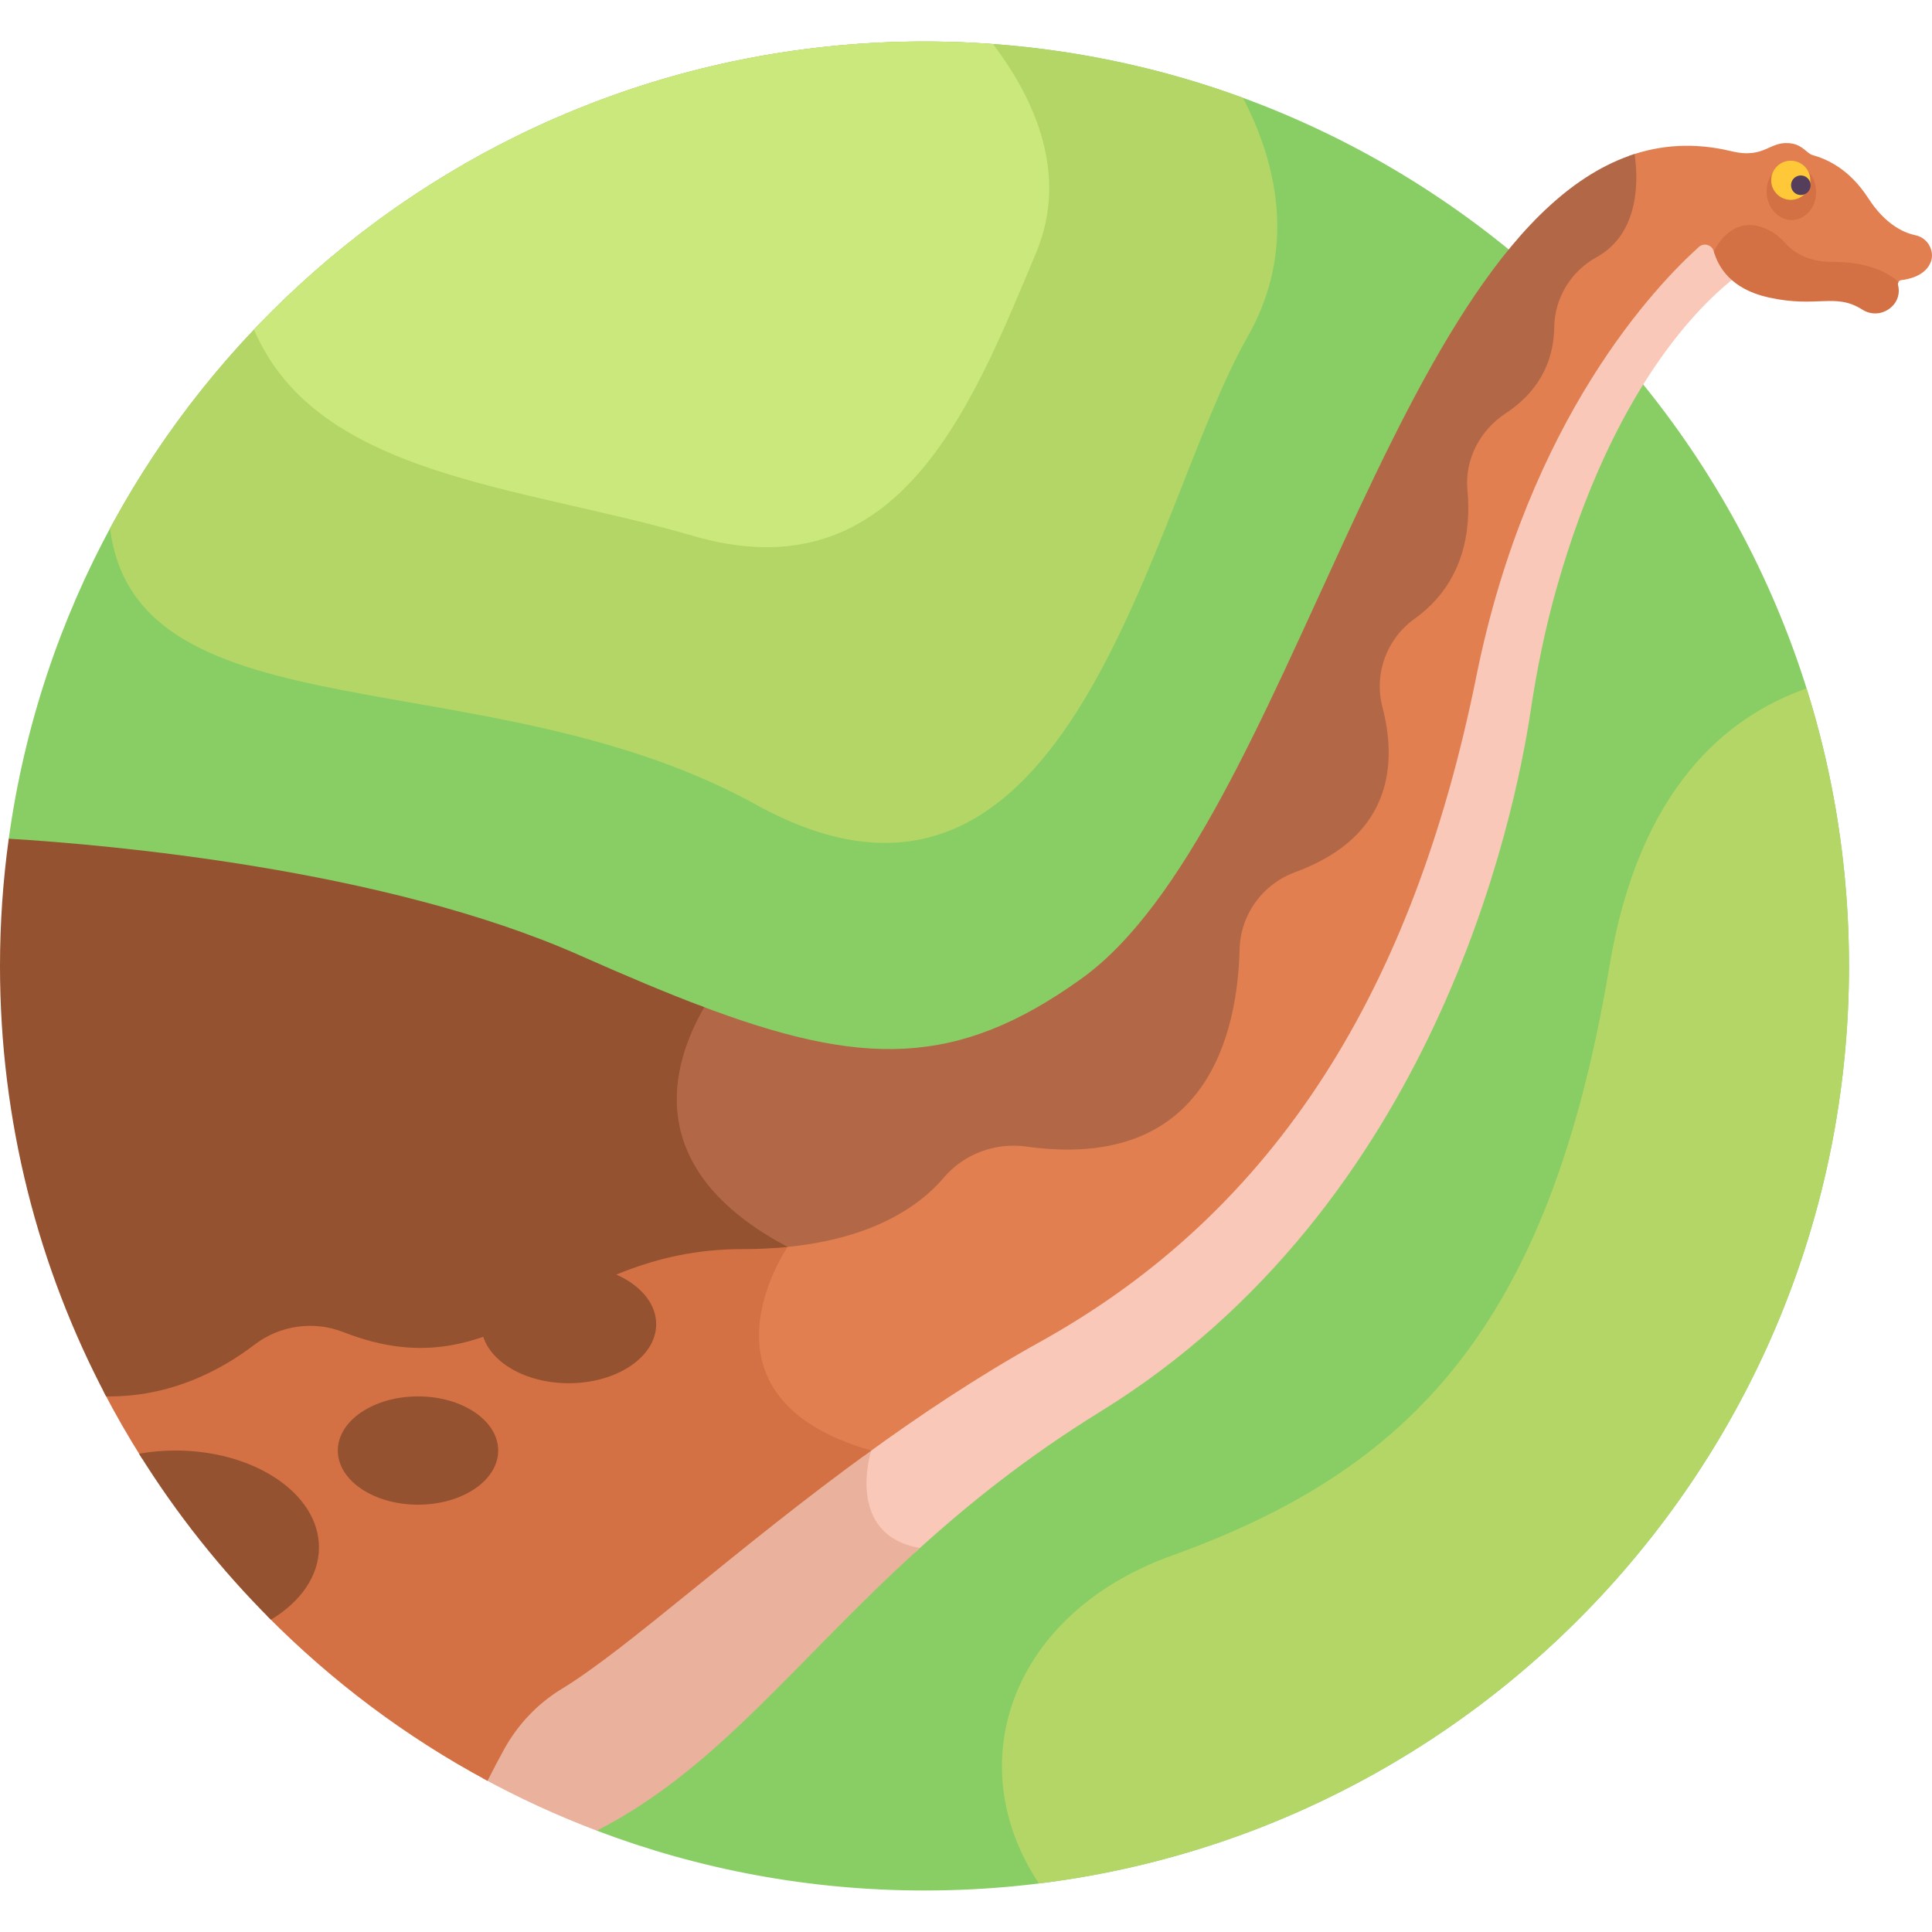 <svg id="Layer_1" enable-background="new 0 0 512 512" height="512" viewBox="0 0 512 512" width="512" xmlns="http://www.w3.org/2000/svg"><g><path d="m245.002 10.998c-123.865 0-226.243 91.924-242.68 211.271l155.833 262.875c26.996 10.237 56.263 15.858 86.847 15.858 135.311 0 245.002-109.691 245.002-245.002s-109.691-245.002-245.002-245.002z" fill="#88ce65"/><path d="m455.637 66.236c-.784-2.823-4.236-3.861-6.417-1.906-10.402 9.325-45.433 45.151-59.446 114.624-8.498 42.131-21.646 76.612-40.194 105.415-19.204 29.821-43.628 52.691-74.667 69.919-16.8 9.324-32.637 19.929-47.332 30.667.489.159.967.323 1.468.476-.896 3.703-2.521 13.464 3.064 20.215 2.424 2.929 5.873 4.871 10.293 5.838 13.69-12.502 29.51-25.245 49.234-37.414 88.549-54.637 109.731-157.117 114.026-185.844 1.622-10.851 3.817-21.615 6.794-32.175 14.958-53.062 38.046-75.406 47.697-82.786-2.089-1.753-3.688-4.034-4.52-7.029z" fill="#f9c8b9"/><path d="m230.882 384.408c-.617-.176-1.212-.36-1.805-.544-16.759 12.17-32.053 24.561-45.55 35.509-14.206 11.522-26.474 21.473-35.444 26.924-6.573 3.995-12.042 9.731-15.813 16.59-1.359 2.471-2.849 5.277-4.402 8.348 9.714 5.298 19.833 9.945 30.287 13.909 32.083-16.39 52.62-45.041 85.625-74.906-20.089-3.529-12.898-25.83-12.898-25.83z" fill="#eab19d"/><path d="m511.461 65.372-.013-.027c-.732-1.556-2.159-2.653-3.841-3.005-2.921-.611-7.906-2.716-12.467-9.775-5.14-7.955-11.16-10.453-14.866-11.492-1.298-.364-2.514-2.503-5.261-3.008-6.124-1.125-6.979 4.219-16.207 2-9.74-2.342-18.718-1.733-27.079 1.239.831 6.077 1.334 19.69-9.409 25.582-7.25 3.979-11.821 11.575-11.932 19.828-.121 9.069-4.221 16.327-12.185 21.569-7.462 4.912-11.604 13.233-10.807 21.714.929 9.904-.645 23.631-13.419 32.782-7.852 5.627-11.498 15.656-9.071 24.957 3.677 14.096 2.811 32.823-22.189 41.991-9.286 3.406-15.451 11.962-15.704 21.799-.347 13.476-3.43 31.803-16.148 42.589-9.164 7.772-22.17 10.548-38.659 8.255-8.71-1.213-17.584 2.114-23.174 8.683-6.593 7.747-19.732 16.853-45.334 18.279.946.564 1.914 1.12 2.911 1.667-2.723 4.484-10.271 18.787-5.351 32.543 3.574 9.996 12.921 17.355 27.792 21.889-.028.115-.058.253-.087.38 14.525-10.59 30.186-21.057 46.678-30.211 63-34.966 99-94.034 115.604-176.349 13.858-68.7 48.047-104.004 58.977-113.803 1.353-1.213 3.484-.561 3.97 1.19.055.199.121.407.188.615.953-1.858 5.613-9.71 14.372-5.267 1.728.876 3.216 2.148 4.511 3.589 1.597 1.778 5.315 4.825 12.045 4.825 6.769 0 13.273 1.285 17.726 5.271-.012-.055-.024-.109-.038-.164-.145-.603.249-1.204.865-1.274 2.142-.245 6.485-1.196 7.855-4.895.478-1.288.331-2.725-.253-3.966z" fill="#e17f51"/><path d="m208.742 330.445c-.81-.428-1.594-.859-2.363-1.293-3.058.242-6.294.378-9.739.378-21.898 0-37.195 7.911-50.691 14.892-16.843 8.711-31.387 16.231-54.385 7.205-8.319-3.265-17.905-1.916-25.017 3.523-8.71 6.664-22.201 13.914-39.219 13.383 3.207 6.191 6.679 12.221 10.385 18.089 2.82-.464 5.766-.714 8.8-.714 20.133 0 36.513 10.842 36.513 24.168 0 7.189-4.773 13.651-12.325 18.082 17.132 17.344 36.832 32.146 58.488 43.784 1.55-3.065 3.038-5.867 4.394-8.333 3.618-6.579 8.862-12.131 15.279-16.031 17.541-10.66 46.432-37.434 82.02-63.17v-.001c-49.643-14.204-22.14-53.962-22.14-53.962z" fill="#d37044"/><path d="m481.277 50.501c.216 4.113-2.541 7.601-6.156 7.791-3.615.189-6.721-2.991-6.937-7.104s2.541-7.601 6.156-7.791c3.616-.19 6.721 2.991 6.937 7.104z" fill="#d37044"/><path d="m479.75 47.504c.15 2.861-2.048 5.302-4.909 5.452s-5.302-2.048-5.452-4.909 2.048-5.302 4.909-5.452c2.861-.149 5.302 2.048 5.452 4.909z" fill="#ffc839"/><path d="m479.826 48.956c.075 1.431-1.024 2.651-2.454 2.726-1.431.075-2.651-1.024-2.726-2.454-.075-1.431 1.024-2.651 2.454-2.726s2.651 1.024 2.726 2.454z" fill="#543e5b"/><path d="m503.046 75.724c-.016-.073-.033-.146-.051-.219-.066-.273-.009-.54.117-.764-4.454-4.042-10.995-5.343-17.805-5.343-6.729 0-10.448-3.047-12.045-4.825-1.295-1.441-2.783-2.713-4.511-3.589-9.893-5.018-14.56 5.653-14.56 5.653 1.124 4.048 4.485 9.964 14.448 12.178 13.113 2.914 17.648-1.364 24.931 3.254 4.601 2.917 10.642-1.024 9.476-6.345z" fill="#d37044"/><path d="m433.184 40.816c-64.059 20.485-91.979 179.281-146.544 218.504-32.994 23.717-58.238 23.496-101.445 7.05-4.517 7.838-8.83 18.948-6.861 30.902 2.163 13.133 11.494 24.362 27.717 33.409 24.68-1.862 37.558-10.944 44.122-18.656 5.351-6.287 13.647-9.308 21.824-8.17 47.835 6.66 55.938-29.887 56.514-52.291.237-9.206 6.077-17.258 14.722-20.428 26.311-9.649 26.84-29.53 23.124-43.779-2.288-8.771 1.125-18.078 8.494-23.358 13.248-9.492 15.029-23.59 14.039-34.142-.763-8.125 3.322-15.835 10.138-20.322 10-6.583 12.76-15.337 12.86-22.803.103-7.698 4.403-14.829 11.153-18.532 11.783-6.463 11.058-21.136 10.143-27.384z" fill="#b26847"/><path d="m67.459 356.342c6.713-5.135 15.69-6.407 23.557-3.319 42.609 16.727 57.279-21.993 105.624-21.993 4.338 0 8.358-.21 12.101-.585-39.1-20.665-30.855-48.415-22.094-63.523-9.943-3.735-20.834-8.345-33.008-13.745-51.802-22.977-125.217-29.328-151.321-30.915-1.52 11.03-2.318 22.29-2.318 33.738 0 41.184 10.177 79.985 28.13 114.052 17.174.278 30.734-7.135 39.329-13.71z" fill="#945230"/><path d="m490.004 256c0-25.633-3.944-50.343-11.245-73.565-21.504 7.544-44.447 26.872-52.233 73.565-16 95.947-53 133.568-116 156.258-42.59 15.339-56.376 55.038-35.204 86.877 121.003-14.936 214.682-118.091 214.682-243.135z" fill="#b4d667"/><path d="m29.164 140.025c7.037 55.927 100.264 34.048 171.187 73.215 83.826 46.293 104.174-78.292 130.174-123.79 13.459-23.552 7.624-46.688-1.136-63.529-26.309-9.652-54.732-14.923-84.387-14.923-93.349 0-174.485 52.216-215.838 129.027z" fill="#b4d667"/><path d="m274.562 67.021c8.728-20.844-.376-40.789-11.412-55.348-5.993-.439-12.043-.675-18.148-.675-69.958 0-133.056 29.327-177.69 76.353 16.723 39.098 70.576 41.271 116.111 54.598 54.666 16.001 74-33.999 91.139-74.928z" fill="#cbe87c"/><g fill="#945230"><ellipse cx="110.775" cy="384.408" rx="21.25" ry="14.349"/><path d="m84.525 410.076c0-14.176-17.019-25.668-38.013-25.668-3.341 0-6.58.294-9.667.84 9.949 15.99 21.692 30.745 34.942 43.993 7.814-4.7 12.738-11.543 12.738-19.165z"/><ellipse cx="150.716" cy="350.919" rx="23.175" ry="15.649"/></g></g></svg>